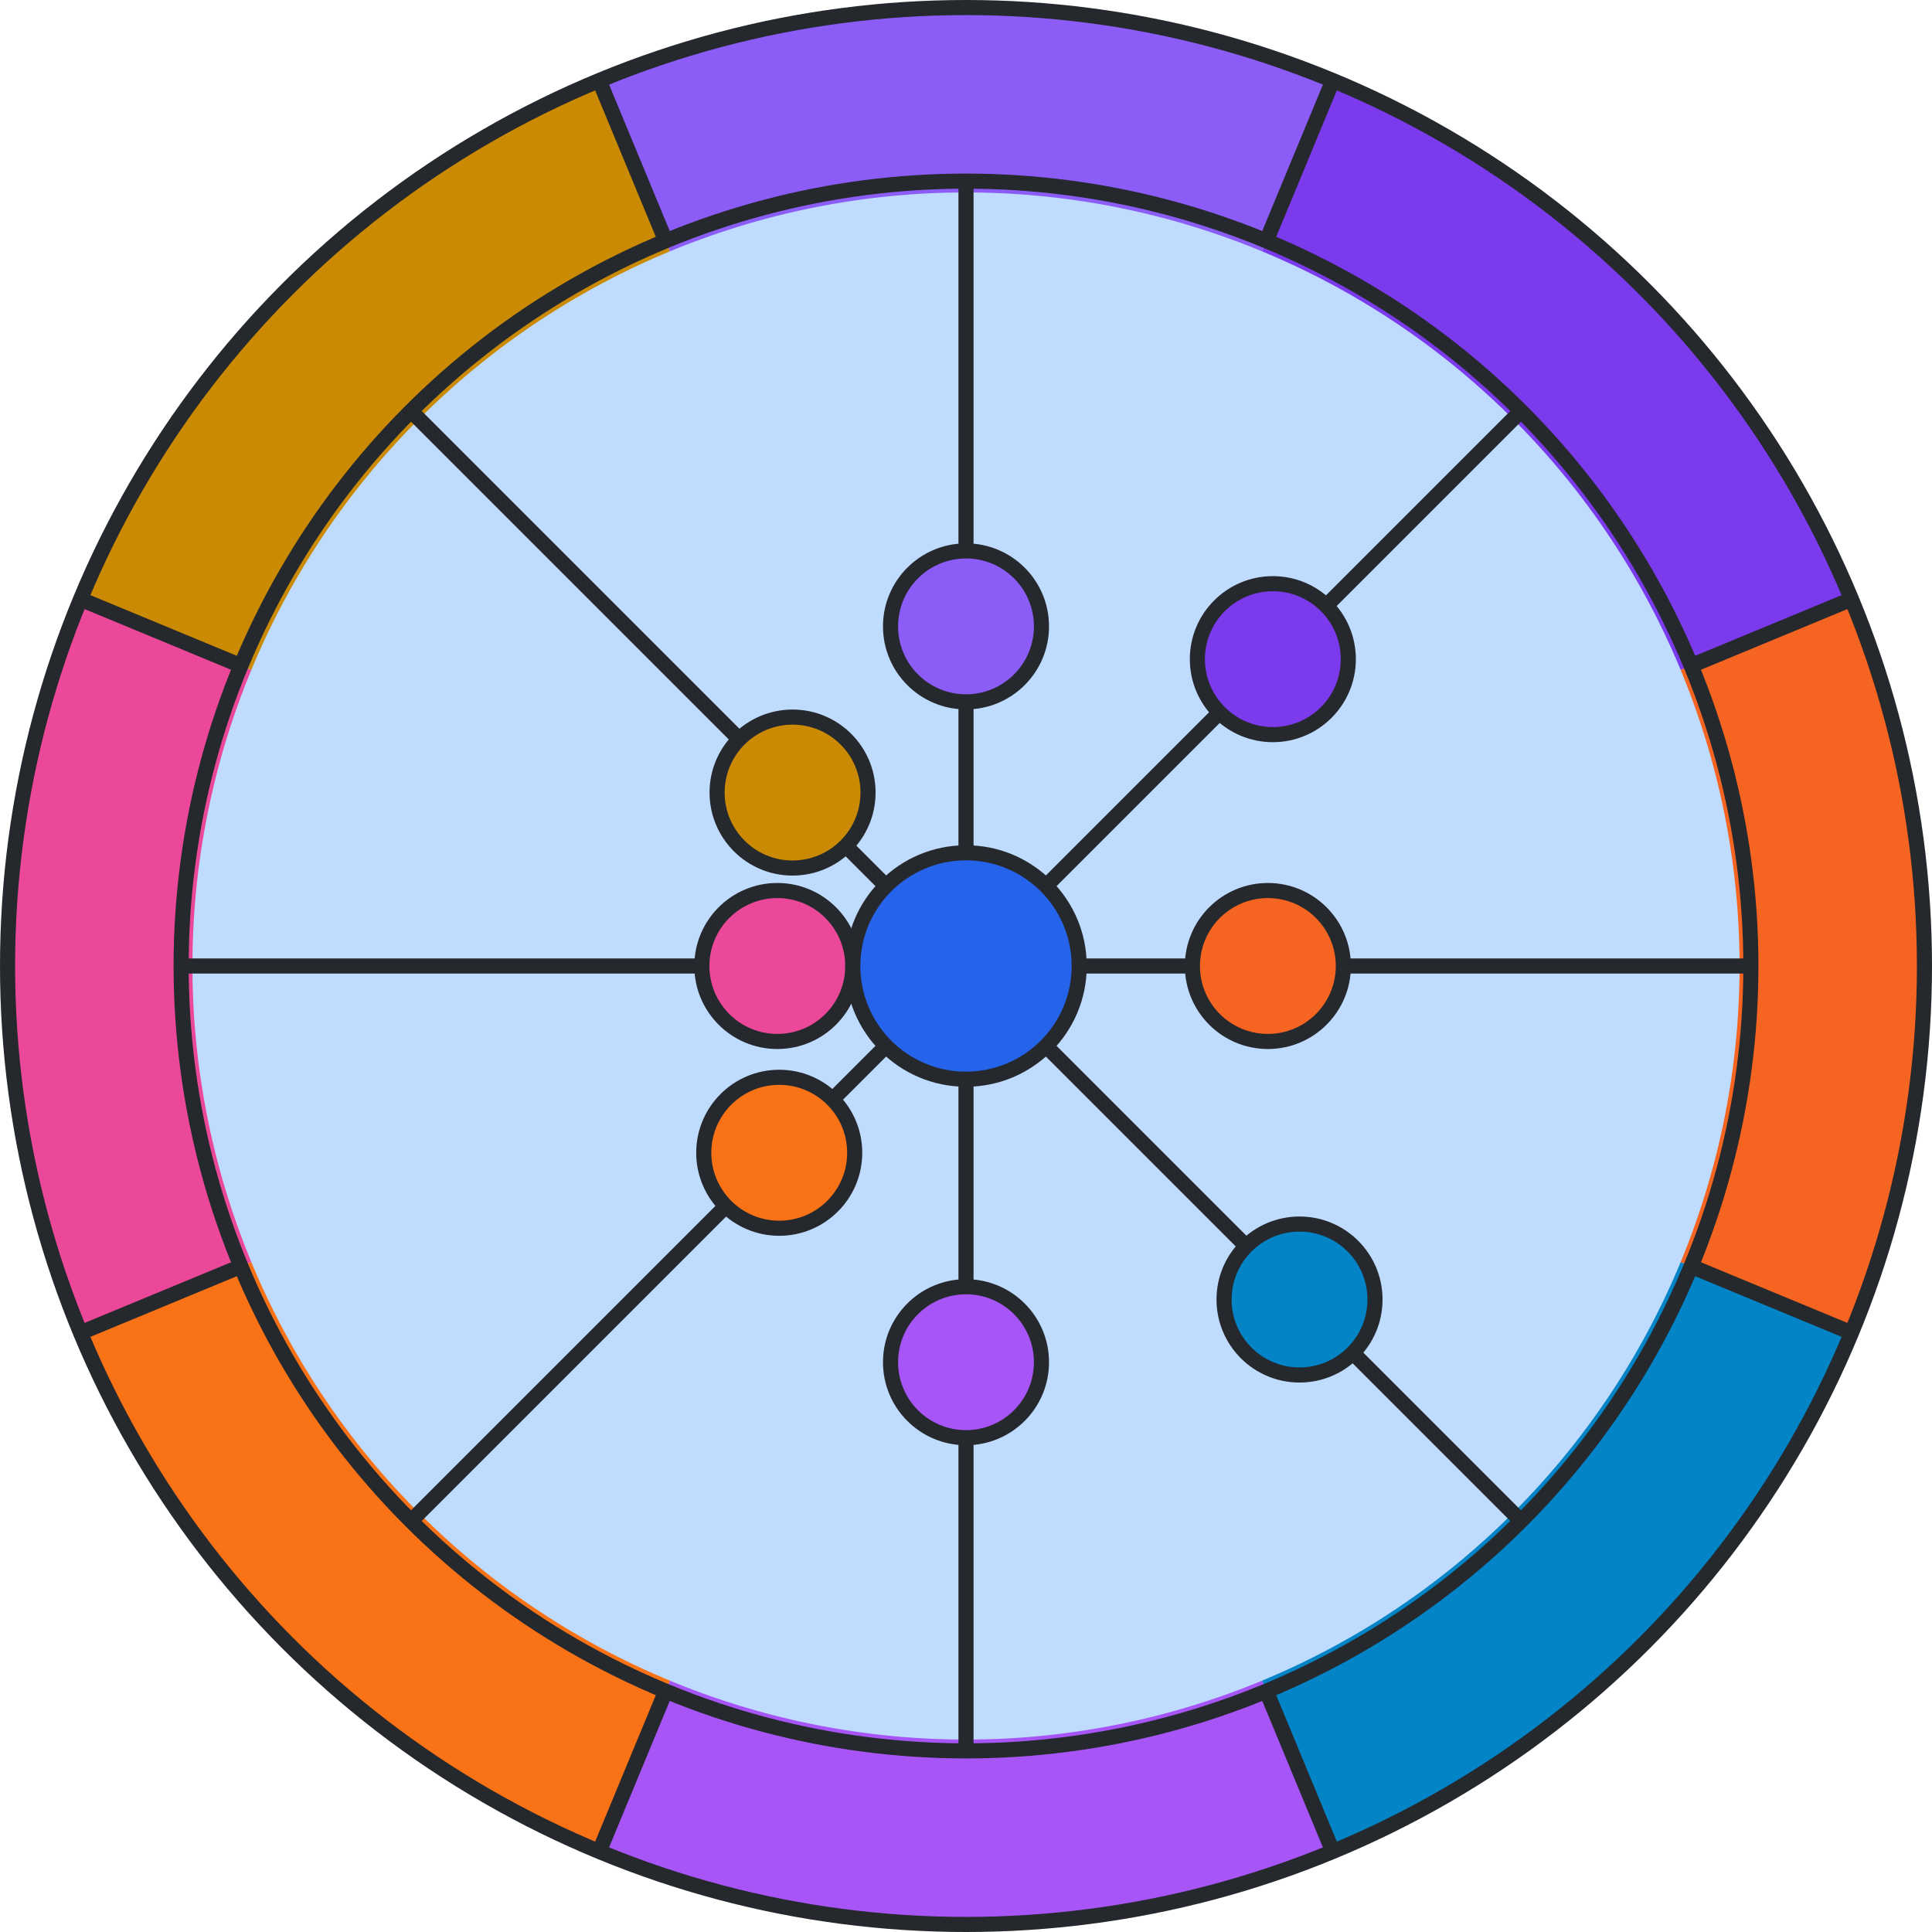 <svg viewBox="0 0 512 512" height="512" width="512" xmlns="http://www.w3.org/2000/svg" xmlns:xlink="http://www.w3.org/1999/xlink"><circle r="250" cx="256" cy="256" stroke-width="0" fill="#bfdbfe"></circle><path d="M 468.492 344.017 A 230 230 0 0 1 344.017 468.492" stroke-width="50" stroke="#0284C7" fill="none"></path><path d="M 344.017 468.492 A 230 230 0 0 1 167.983 468.492" stroke-width="50" stroke="#A855F7" fill="none"></path><path d="M 167.983 468.492 A 230 230 0 0 1 43.508 344.017" stroke-width="50" stroke="#F97316" fill="none"></path><path d="M 43.508 344.017 A 230 230 0 0 1 43.508 167.983" stroke-width="50" stroke="#EC4899" fill="none"></path><path d="M 43.508 167.983 A 230 230 0 0 1 167.983 43.508" stroke-width="50" stroke="#CA8A04" fill="none"></path><path d="M 167.983 43.508 A 230 230 0 0 1 344.017 43.508" stroke-width="50" stroke="#8B5CF6" fill="none"></path><path d="M 344.017 43.508 A 230 230 0 0 1 468.492 167.983" stroke-width="50" stroke="#7C3AED" fill="none"></path><path d="M 468.492 167.983 A 230 230 0 0 1 468.492 344.017" stroke-width="50" stroke="#F56420" fill="none"></path><line x1="490.665" y1="353.202" x2="448.167" y2="335.598" stroke-width="4" stroke="#25282c"></line><line x1="353.202" y1="490.665" x2="335.598" y2="448.167" stroke-width="4" stroke="#25282c"></line><line x1="158.798" y1="490.665" x2="176.402" y2="448.167" stroke-width="4" stroke="#25282c"></line><line x1="21.335" y1="353.202" x2="63.833" y2="335.598" stroke-width="4" stroke="#25282c"></line><line x1="21.335" y1="158.798" x2="63.833" y2="176.402" stroke-width="4" stroke="#25282c"></line><line x1="158.798" y1="21.335" x2="176.402" y2="63.833" stroke-width="4" stroke="#25282c"></line><line x1="353.202" y1="21.335" x2="335.598" y2="63.833" stroke-width="4" stroke="#25282c"></line><line x1="490.665" y1="158.798" x2="448.167" y2="176.402" stroke-width="4" stroke="#25282c"></line><circle r="254" cx="256" cy="256" stroke-width="4" stroke="#25282c" fill="none"></circle><circle r="208" cx="256" cy="256" stroke-width="4" stroke="#25282c" fill="none"></circle><line x1="256" y1="256" x2="403.078" y2="403.078" stroke-width="4" stroke="#25282c"></line><line x1="256" y1="256" x2="256" y2="464" stroke-width="4" stroke="#25282c"></line><line x1="256" y1="256" x2="108.922" y2="403.078" stroke-width="4" stroke="#25282c"></line><line x1="256" y1="256" x2="48" y2="256" stroke-width="4" stroke="#25282c"></line><line x1="256" y1="256" x2="108.922" y2="108.922" stroke-width="4" stroke="#25282c"></line><line x1="256" y1="256" x2="256" y2="48" stroke-width="4" stroke="#25282c"></line><line x1="256" y1="256" x2="403.078" y2="108.922" stroke-width="4" stroke="#25282c"></line><line x1="256" y1="256" x2="464" y2="256" stroke-width="4" stroke="#25282c"></line><circle cx="344.388" cy="344.388" r="20" fill="#0284C7" stroke-width="4" stroke="#25282c"></circle><circle cx="256" cy="361" r="20" fill="#A855F7" stroke-width="4" stroke="#25282c"></circle><circle cx="206.503" cy="305.497" r="20" fill="#F97316" stroke-width="4" stroke="#25282c"></circle><circle cx="206" cy="256" r="20" fill="#EC4899" stroke-width="4" stroke="#25282c"></circle><circle cx="210.038" cy="210.038" r="20" fill="#CA8A04" stroke-width="4" stroke="#25282c"></circle><circle cx="256" cy="166" r="20" fill="#8B5CF6" stroke-width="4" stroke="#25282c"></circle><circle cx="337.317" cy="174.683" r="20" fill="#7C3AED" stroke-width="4" stroke="#25282c"></circle><circle cx="336" cy="256" r="20" fill="#F56420" stroke-width="4" stroke="#25282c"></circle><circle r="30" cx="256" cy="256" stroke-width="4" stroke="#25282c" fill="#2563eb"></circle></svg>